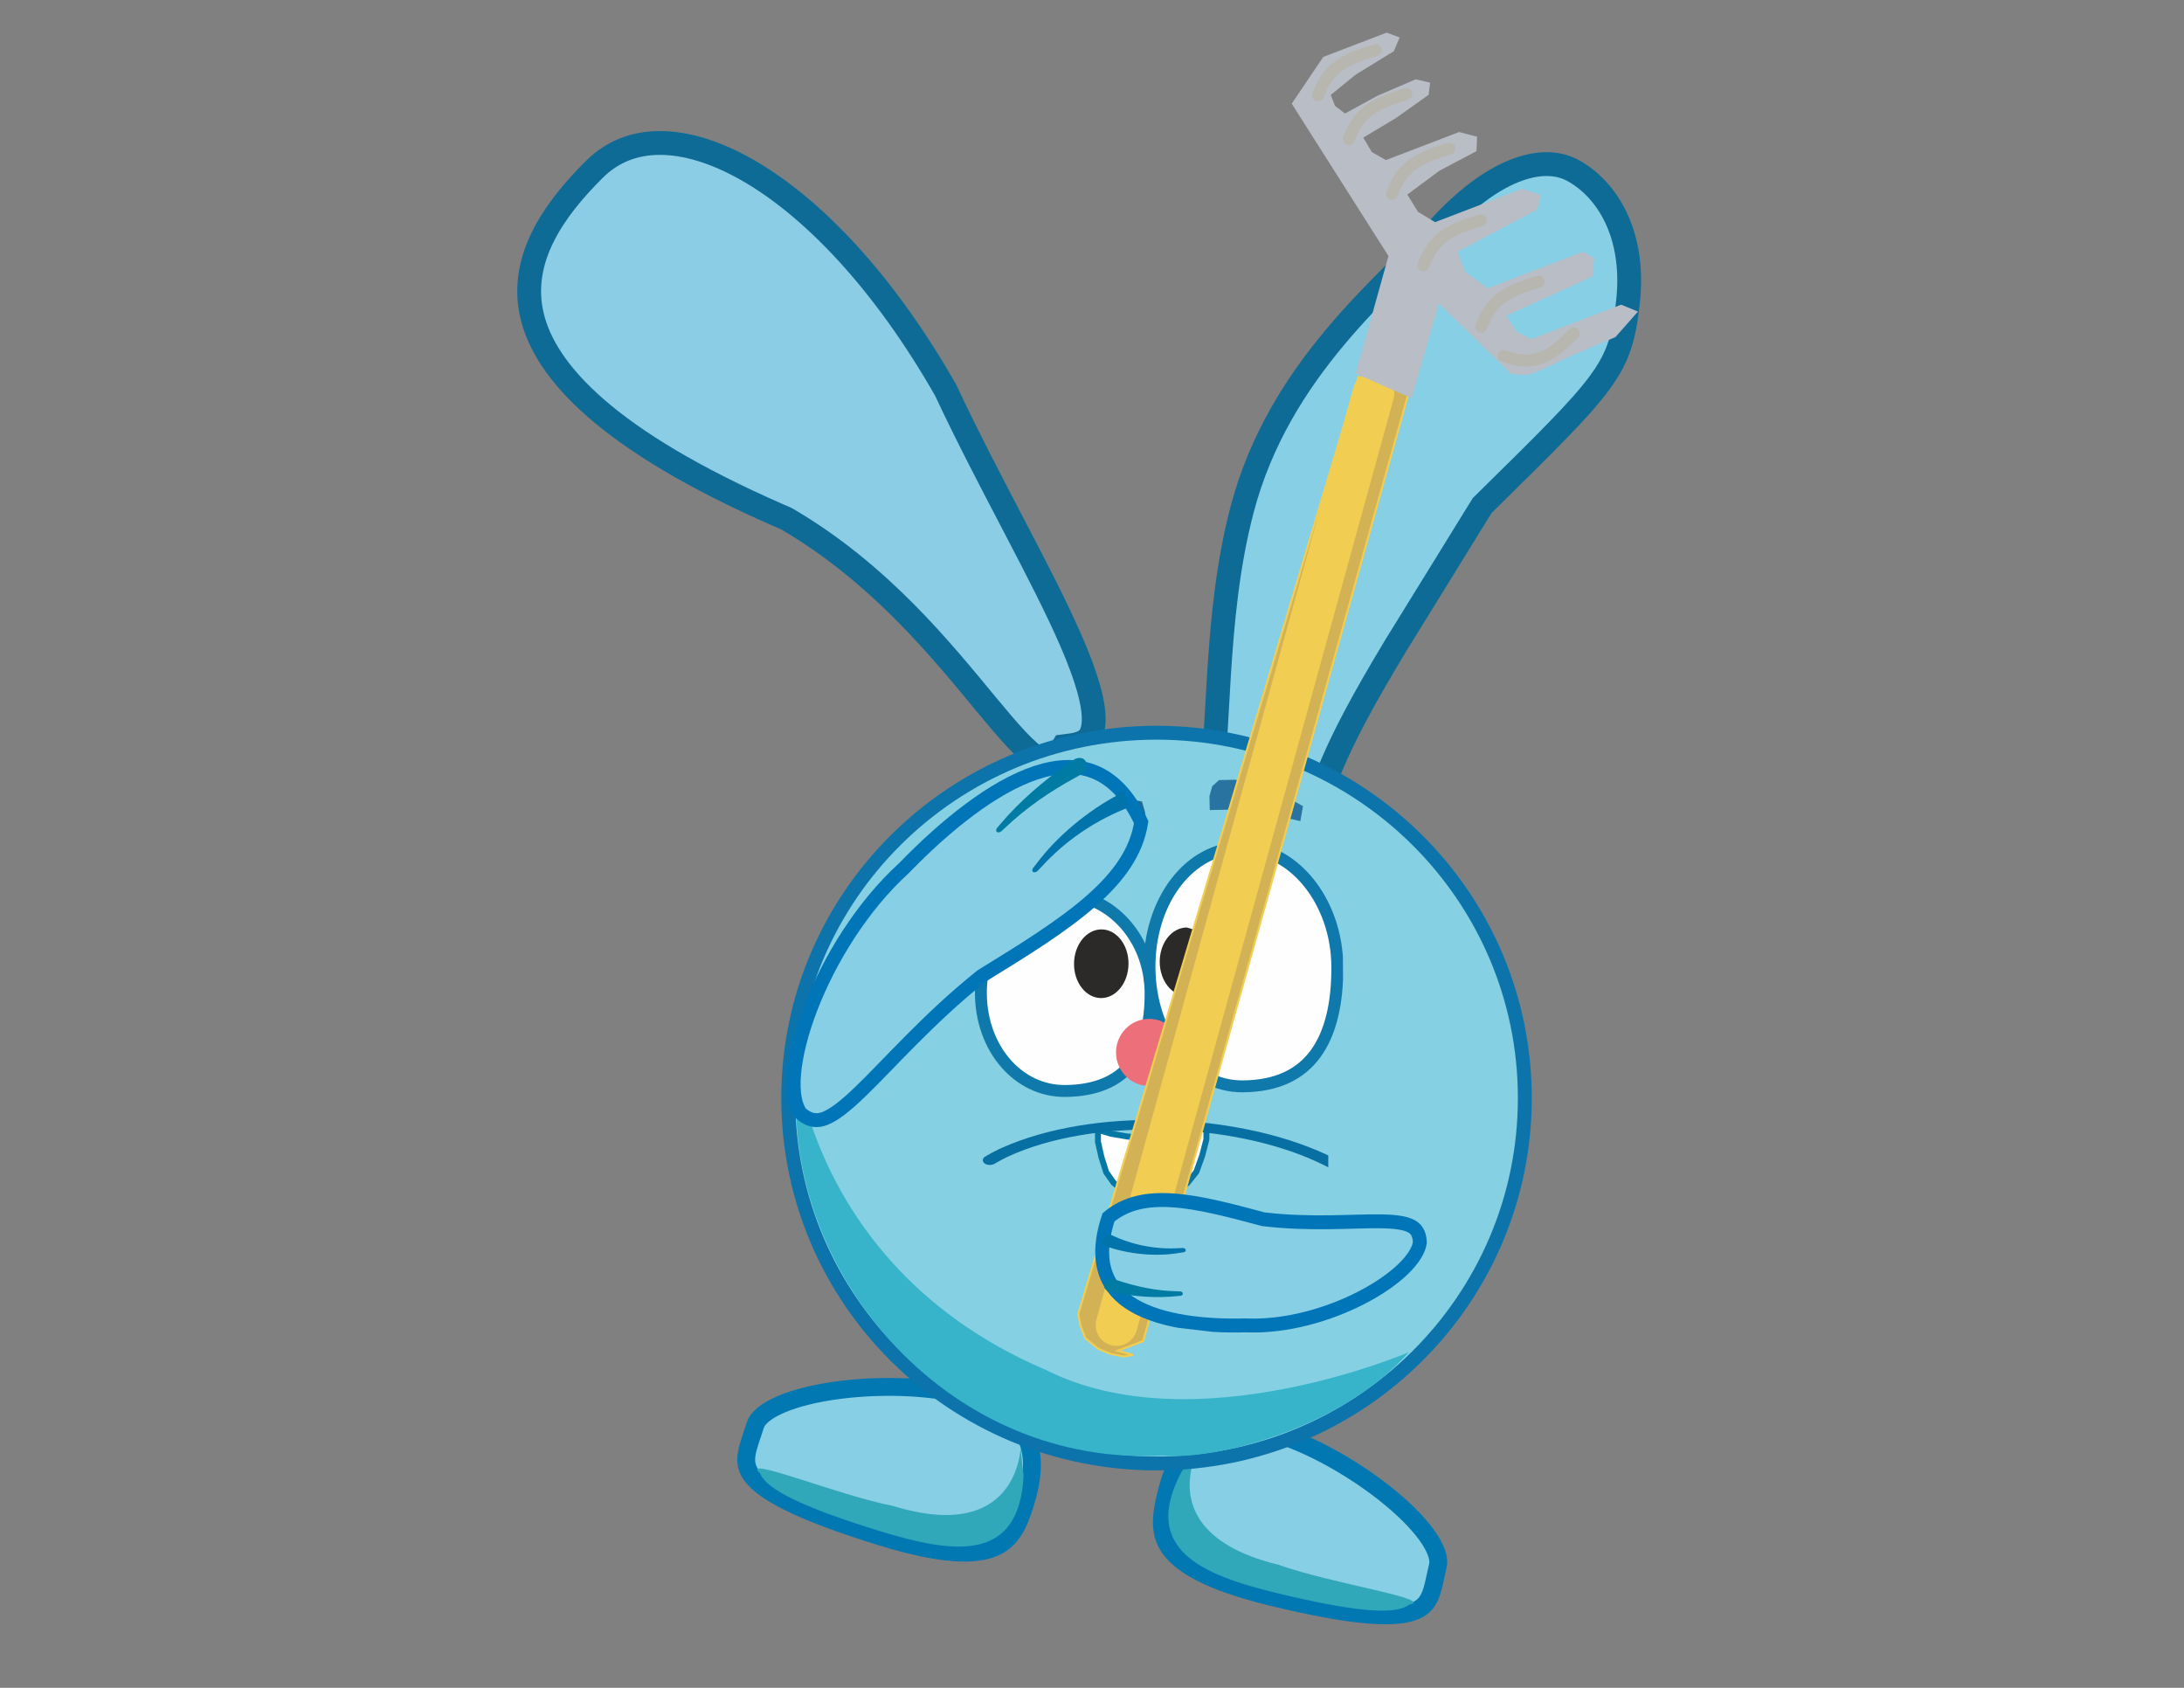 <svg width="1100" height="850" viewBox="0 0 1100 850" fill="none" xmlns="http://www.w3.org/2000/svg">
<rect x="0" y="0" width="1100" height="850" fill="#808080" stroke="none"/>
<path d="M724.69 114.886C751.588 85.277 776.605 77.395 792.149 85.814C808.953 94.915 823.737 117.366 819.973 151.85C816.161 186.768 809.751 192.27 746.495 254.617L717.922 300.908L703.076 324.934C667.866 383.247 668.931 391.929 654.62 426.796C651.019 435.573 647.91 443.21 645.01 449.64C642.083 456.13 639.602 460.856 637.364 463.979C635.132 467.095 633.796 467.715 633.081 467.825C632.312 467.942 630.589 467.722 627.644 464.621L625.701 462.573L622.998 463.347C618.614 464.601 616.082 464.05 614.578 463.033C613.116 462.043 611.811 460.062 610.996 456.129C609.262 447.771 604.27 431.043 607.917 411.371C615.136 372.436 610.802 312.643 625.676 256.337C644.361 185.608 698.063 144.198 724.69 114.886Z" fill="#87CFE5" stroke="#0E6B96" stroke-width="12"/>
<path d="M299.432 85.223C308.336 76.391 319.376 72.031 332.229 71.997C345.305 71.963 360.448 76.433 376.777 85.809C409.4 104.539 445.224 141.983 476.303 196.524C487.368 220.142 499.562 243.358 510.79 264.87C522.095 286.524 532.377 306.372 539.74 323.435C547.212 340.754 551.203 354.196 550.837 363.299C550.66 367.689 549.496 370.233 548.095 371.751C546.747 373.213 544.237 374.738 539.187 375.377L535.536 375.841L533.635 378.95C531.059 383.166 529.299 383.955 528.722 384.112C528.166 384.263 526.616 384.396 523.393 382.424C520.229 380.49 516.475 377.141 511.952 372.332C507.478 367.575 502.544 361.71 496.963 354.976C474.781 328.211 443.385 288.86 396.4 261.399L396.073 261.206L395.72 261.055L391.607 259.266C306.11 221.762 274.598 187.247 267.944 158.851C261.314 130.555 278.873 105.617 299.432 85.223Z" fill="#8BCDE5" stroke="#0E6B96" stroke-width="12"/>
<g clip-path="url(#clip0_471_1925)">
<path d="M637.756 720.712C619.824 716.358 608.778 719.621 601.595 725.609C594.154 731.814 589.964 741.663 587.401 752.221C584.751 763.133 583.563 771.747 589.129 779.656C594.947 787.924 608.929 796.551 640.628 804.247C662.39 809.531 678.286 812.291 689.967 813.173C701.723 814.061 708.744 813.004 713.073 811.097C717.096 809.324 719.129 806.669 720.551 803.062C721.301 801.159 721.869 799.006 722.429 796.522C722.955 794.188 723.536 791.246 724.198 788.52C725.021 785.129 723.512 779.862 718.455 772.906C713.573 766.19 706.076 758.866 697.08 751.791C679.044 737.607 655.862 725.107 637.756 720.712Z" fill="#87CFE5" stroke="#0178B2" stroke-width="9"/>
<path d="M595.109 741.18C574.275 780.37 605.593 793.169 643.162 802.29C680.731 811.411 702.662 813.649 709.658 808.144C723.707 805.38 670.438 797.543 643.936 788.022C561.336 767.968 624.303 704.068 595.109 741.18Z" fill="#31A7BA"/>
</g>
<g clip-path="url(#clip1_471_1925)">
<path d="M489.364 703.677C507 709.108 514.824 717.561 517.933 726.381C521.154 735.518 519.717 746.125 516.52 756.508C513.215 767.24 509.831 775.25 501.003 779.199C491.774 783.329 475.347 783.591 444.172 773.992C422.769 767.402 407.698 761.643 397.209 756.427C386.653 751.178 381.16 746.679 378.416 742.826C375.865 739.245 375.476 735.924 376.099 732.097C376.428 730.078 377.041 727.937 377.83 725.516C378.572 723.242 379.578 720.416 380.403 717.735C381.43 714.4 385.421 710.646 393.324 707.255C400.954 703.981 411.141 701.522 422.49 700.043C445.244 697.079 471.557 698.194 489.364 703.677Z" fill="#87CFE5" stroke="#0178B2" stroke-width="9"/>
<path d="M515.543 743.077C513.402 787.411 479.943 782.391 442.995 771.014C406.047 759.637 386.057 750.343 382.86 742.035C372.202 732.475 421.985 752.984 449.628 758.357C530.864 783.37 509.437 696.256 515.543 743.077Z" fill="#31A7BA"/>
</g>
<path d="M582.5 369C684.975 369 768 451.406 768 553C768 654.594 684.975 737 582.5 737C480.025 737 397 654.594 397 553C397 451.406 480.025 369 582.5 369Z" fill="#86D0E3" stroke="#0C74AB" stroke-width="7"/>
<path d="M709.5 681C675 720 611 735.5 586 733C479 739 398.5 644.895 401 551.5C402.566 493 388 631 527 690C601.5 727.5 709.5 681 709.5 681Z" fill="#37B4CA"/>
<path opacity="0.77" d="M530.809 412.063L544.198 406.235L560.427 402.512L568.487 402.326L575.156 403.662L576.567 408.406L577.301 413.352L576.204 419.581L567.539 417.733L553.214 417.938L543.12 418.728L531.837 421.717L530.461 415.855L530.809 412.063Z" fill="#004F80"/>
<g clip-path="url(#clip2_471_1925)">
<path d="M559.582 570.951L559.631 570.965L559.681 570.973L567.938 572.377L567.98 572.385L568.023 572.387L575.203 572.855L575.23 572.857H581V591.498L580.699 594.833L577.895 597.88L575.316 599.561L571.616 600H568.222L564.569 598.701L560.877 595.637L557.154 590.342L554.736 582.69L553 574.993V569L559.582 570.951Z" fill="#FEFEFE" stroke="#0578A5" stroke-width="3"/>
<path d="M599.848 569.62L599.783 569.637L599.715 569.648L589.742 571.118L589.685 571.126L589.628 571.129L580.957 571.603L580.922 571.605L574.088 571.585L574.027 591.345L574.374 594.84L577.695 598.054L580.767 599.84L585.201 600.32L589.274 600.332L593.653 598.967L598.088 595.731L602.571 590.12L605.501 581.984L607.616 573.788L607.634 567.602L599.848 569.62Z" fill="#FEFEFE" stroke="#0875A4" stroke-width="3"/>
<path d="M672.513 588.999C673.314 588.992 674.132 588.813 674.78 588.445C675.43 588.076 676.027 587.431 676.001 586.553V586.551C675.973 585.685 675.354 585.07 674.697 584.721C672.384 583.494 670.031 582.336 667.57 581.208L667.337 581.101C644.713 570.718 615.338 564.767 585.837 564.07C556.797 563.383 527.541 567.784 504.408 578.141L503.31 578.638L503.292 578.647C501.099 579.7 498.995 580.814 496.996 581.985L496.139 582.494C495.502 582.881 494.943 583.543 495.006 584.41L495.034 584.625C495.172 585.366 495.772 585.902 496.381 586.207L496.527 586.277C497.173 586.566 497.942 586.694 498.685 586.675L498.966 586.66C499.615 586.611 500.262 586.447 500.801 586.155L500.971 586.056L501.701 585.622L501.713 585.615C503.536 584.547 505.464 583.527 507.481 582.558L507.495 582.551L507.509 582.545C529.134 572.544 557.349 568.216 585.561 568.879C613.777 569.543 641.883 575.197 663.262 585.063L663.291 585.075L663.301 585.082C665.699 586.177 667.984 587.299 670.227 588.49C670.888 588.841 671.71 589.007 672.513 588.999Z" fill="#076FA2"/>
</g>
<g clip-path="url(#clip3_471_1925)">
<path d="M535.753 450.829C559.346 450.679 579.337 472.641 579.51 499.846C579.608 515.196 576.434 527.513 569.608 535.969C562.877 544.308 552.249 549.316 536.381 549.417C512.878 549.566 494.217 528.136 494.04 500.39C493.864 472.644 512.251 450.978 535.753 450.829Z" fill="#FEFEFE" stroke="#0F79AB" stroke-width="6"/>
<path d="M625.096 426.917C638.031 426.835 650.03 433.332 658.927 444.205C667.821 455.075 673.452 470.159 673.557 486.696C673.676 505.323 670.165 520.404 662.511 530.787C654.984 541 643.223 546.976 625.86 547.086C612.928 547.169 601.335 540.806 592.839 530.028C584.334 519.239 579.065 504.146 578.958 487.298C578.85 470.45 583.927 455.291 592.294 444.394C600.652 433.51 612.164 427 625.096 426.917Z" fill="#FEFEFE" stroke="#0F79AB" stroke-width="6"/>
<path d="M578.872 546.882C588.071 546.823 595.481 539.215 595.421 529.888C595.362 520.561 587.857 513.047 578.657 513.106C569.458 513.164 562.049 520.773 562.108 530.1C562.168 539.427 569.673 546.941 578.872 546.882Z" fill="#ED6F7A"/>
<path d="M611.072 484.29C611.132 493.84 605.513 501.617 597.938 501.665C590.362 501.713 584.172 494.011 584.111 484.462C584.05 474.913 590.142 467.132 597.718 467.084C606.245 469.191 611.008 474.348 611.072 484.29Z" fill="#2B2A28"/>
<path d="M554.44 502.627C562.016 502.728 568.259 495.068 568.386 485.52C568.512 475.971 562.474 468.149 554.899 468.049C547.324 467.948 541.08 475.607 540.954 485.156C540.827 494.705 546.865 502.527 554.44 502.627Z" fill="#2B2A28"/>
</g>
<path opacity="0.7" d="M613.999 392.847L621.998 392.685L629.526 394.034L637.585 396.872L647.674 401.17L656.273 405.997L654.924 413.526L644.876 411.228L633.328 408.96L624.299 407.642L617.301 407.783L609.302 407.944L609.161 400.946L610.56 395.916L613.999 392.847Z" fill="#014C83"/>
<path d="M546.639 673.969L553.166 679.246L559.249 681.806L565.972 683.131L570.685 682.325L564.503 680.648L563.024 680.247L575.791 675.354L709.639 197.197L684.161 189.864L543.081 661.757L544.207 667.623L546.639 673.969Z" fill="#D3B256" stroke="#F1CD51"/>
<path d="M691.747 198.108L562.353 667.299" stroke="#F1CD51" stroke-width="21" stroke-linecap="round"/>
<path d="M682.831 188.091L711.01 200.579L724.731 152.779L761.295 188.475L770.03 188.71L777.125 185.992L792.197 178.873L813.626 169.766L824.973 156.909L816.521 153.431L771.29 170.763L763.724 166.945L758.659 159.034L801.955 139.308L802.953 129.97L797.167 126.813L749.276 145.165L737.991 136.95L734.101 126.798L774.282 105.579L776.028 98.192L766.689 95.054L722.789 111.877L714.181 106.667L708.816 97.975L725.052 85.932L743.665 76.112L743.932 68.845L734.892 66.488L698.025 80.615L690.964 76.603L686.641 69.304L703.182 59.383L719.567 47.73L720.283 41.635L713.022 39.939L693.81 48.196L677.413 57.166L672.364 53.279L670.269 47.813L682.664 37.69L702.009 25.798L704.942 18.853L698.418 16.427L666.49 28.661L650.597 52.216L699.319 128.931L682.831 188.091Z" fill="#B8BDC6"/>
<path d="M663.895 47.991C668.581 35.431 674.942 30.486 692.819 25.264" stroke="#B7B6AF" stroke-width="6" stroke-linecap="round"/>
<path d="M757.263 179.272C771.444 184.169 779.189 181.625 792.709 167.886" stroke="#B7B6AF" stroke-width="6" stroke-linecap="round"/>
<path d="M746.081 164.583C750.767 152.024 757.128 147.079 775.005 141.856" stroke="#B7B6AF" stroke-width="6" stroke-linecap="round"/>
<path d="M716.938 133.656C721.625 121.097 727.986 116.152 745.862 110.929" stroke="#B7B6AF" stroke-width="6" stroke-linecap="round"/>
<path d="M701.1 97.631C705.786 85.072 712.147 80.126 730.024 74.904" stroke="#B7B6AF" stroke-width="6" stroke-linecap="round"/>
<path d="M679.374 70.131C684.06 57.572 690.421 52.627 708.298 47.405" stroke="#B7B6AF" stroke-width="6" stroke-linecap="round"/>
<g clip-path="url(#clip4_471_1925)">
<path d="M715.138 625.716C714.952 620.845 713.081 618.663 710.573 617.391C707.521 615.844 702.647 615.163 695.36 615.057C681.469 614.856 660.197 616.831 636.626 614.05L636.285 614.01L635.954 613.921C618.921 609.354 603.724 605.347 590.4 604.494C577.616 603.676 566.968 605.791 558.321 613.059C554.412 624.76 554.359 633.887 556.777 640.969C559.221 648.128 564.277 653.465 571.11 657.442C585.049 665.553 606.431 668.014 627.392 667.47L627.552 667.466L627.713 667.473C647.416 668.304 668.93 662.216 685.874 653.448C694.316 649.079 701.481 644.117 706.631 639.163C711.76 634.229 714.611 629.572 715.138 625.716Z" fill="#87CFE5" stroke="#0076B8" stroke-width="7"/>
<path d="M595.773 628.498C596.096 628.482 596.428 628.578 596.695 628.754C596.961 628.931 597.14 629.174 597.195 629.439C597.25 629.705 597.176 629.974 596.991 630.197C596.806 630.419 596.526 630.578 596.211 630.628C595.531 630.733 594.871 630.833 594.19 630.931C582.192 633.019 568.407 631.658 556.569 627.488C555.892 627.266 555.25 627.053 554.576 626.823C555.623 624.9 556.67 622.978 557.717 621.055C558.318 621.335 558.888 621.597 559.489 621.867C570.045 626.846 581.566 629.293 593.751 628.583C594.43 628.559 595.091 628.531 595.773 628.498Z" fill="#0074AB"/>
<path d="M594.398 650.344C594.727 650.353 595.056 650.476 595.311 650.674C595.564 650.872 595.724 651.129 595.754 651.4C595.784 651.672 595.682 651.939 595.473 652.154C595.265 652.369 594.966 652.516 594.641 652.549C594.051 652.608 593.492 652.663 592.899 652.716C582.529 653.857 571.212 652.949 560.841 650.873C560.25 650.764 559.688 650.66 559.099 650.548C558.047 650.352 557.149 649.825 556.612 649.046C556.074 648.269 555.943 647.304 556.234 646.4C556.525 645.497 557.212 644.74 558.13 644.333C559.05 643.925 560.126 643.9 561.134 644.227C561.688 644.406 562.216 644.577 562.768 644.753C572.508 647.999 582.225 650.057 592.666 650.289C593.253 650.31 593.809 650.329 594.398 650.344Z" fill="#007BA4"/>
</g>
<g clip-path="url(#clip5_471_1925)">
<path d="M403.361 560.733C407.928 564.696 411.798 564.676 415.5 563.241C420.005 561.494 425.591 557.18 433.123 549.954C447.481 536.178 467.416 513.139 493.97 491.842L494.355 491.533L494.772 491.276C516.258 478.065 535.369 466.219 549.734 453.567C563.516 441.428 572.482 428.937 574.778 414.065C568.253 400.174 560.106 392.347 551.276 388.743C542.349 385.099 532.393 385.63 521.847 389.104C500.334 396.19 476.3 415.563 455.397 437.071L455.237 437.237L455.066 437.392C434.211 456.466 417.725 483.253 408.31 507.733C403.62 519.929 400.766 531.349 399.961 540.74C399.16 550.092 400.434 556.92 403.361 560.733Z" fill="#87CFE5" stroke="#0076B8" stroke-width="7"/>
<path d="M522.683 438.518C522.367 438.856 521.943 439.107 521.511 439.225C521.081 439.342 520.679 439.315 520.386 439.144C520.091 438.973 519.925 438.669 519.914 438.294C519.902 437.918 520.045 437.502 520.322 437.143C520.921 436.371 521.505 435.623 522.112 434.857C532.481 421.031 547.772 408.35 563.6 400.016C564.491 399.525 565.337 399.062 566.232 398.582C566.891 401.27 567.55 403.959 568.209 406.648C567.345 407.013 566.527 407.361 565.67 407.735C550.424 414.093 536.467 423.576 524.669 436.415C523.998 437.118 523.349 437.804 522.683 438.518Z" fill="#0074AB"/>
<path d="M504.458 418.531C504.113 418.854 503.667 419.08 503.229 419.167C502.792 419.252 502.398 419.193 502.124 418.992C501.85 418.791 501.713 418.462 501.733 418.069C501.753 417.676 501.926 417.252 502.227 416.898C502.777 416.254 503.299 415.646 503.855 415.006C513.413 403.623 525.779 393.033 538.229 384.387C538.93 383.888 539.598 383.412 540.299 382.915C541.549 382.027 542.939 381.574 544.187 381.698C545.434 381.82 546.435 382.51 546.95 383.572C547.464 384.634 547.444 385.968 546.872 387.236C546.3 388.508 545.224 389.609 543.901 390.343C543.175 390.747 542.483 391.131 541.762 391.535C528.904 398.551 517.138 406.553 506.274 416.839C505.657 417.41 505.072 417.952 504.458 418.531Z" fill="#007BA4"/>
</g>
<defs>
<clipPath id="clip0_471_1925">
<rect width="151" height="90" fill="white" transform="matrix(-0.972 -0.236 -0.236 0.972 740.972 740.625)"/>
</clipPath>
<clipPath id="clip1_471_1925">
<rect width="151" height="90" fill="white" transform="translate(390.485 668) rotate(17.114)"/>
</clipPath>
<clipPath id="clip2_471_1925">
<rect width="179" height="56" fill="white" transform="translate(490 553)"/>
</clipPath>
<clipPath id="clip3_471_1925">
<rect width="185.42" height="127.952" fill="white" transform="translate(490.581 425.18) rotate(-0.365)"/>
</clipPath>
<clipPath id="clip4_471_1925">
<rect width="69.671" height="166.504" fill="white" transform="matrix(0.117 -0.993 -0.993 -0.117 712.357 682.698)"/>
</clipPath>
<clipPath id="clip5_471_1925">
<rect width="86.049" height="238.801" fill="white" transform="matrix(0.626 0.78 0.78 -0.626 355 509.409)"/>
</clipPath>
</defs>
</svg>
